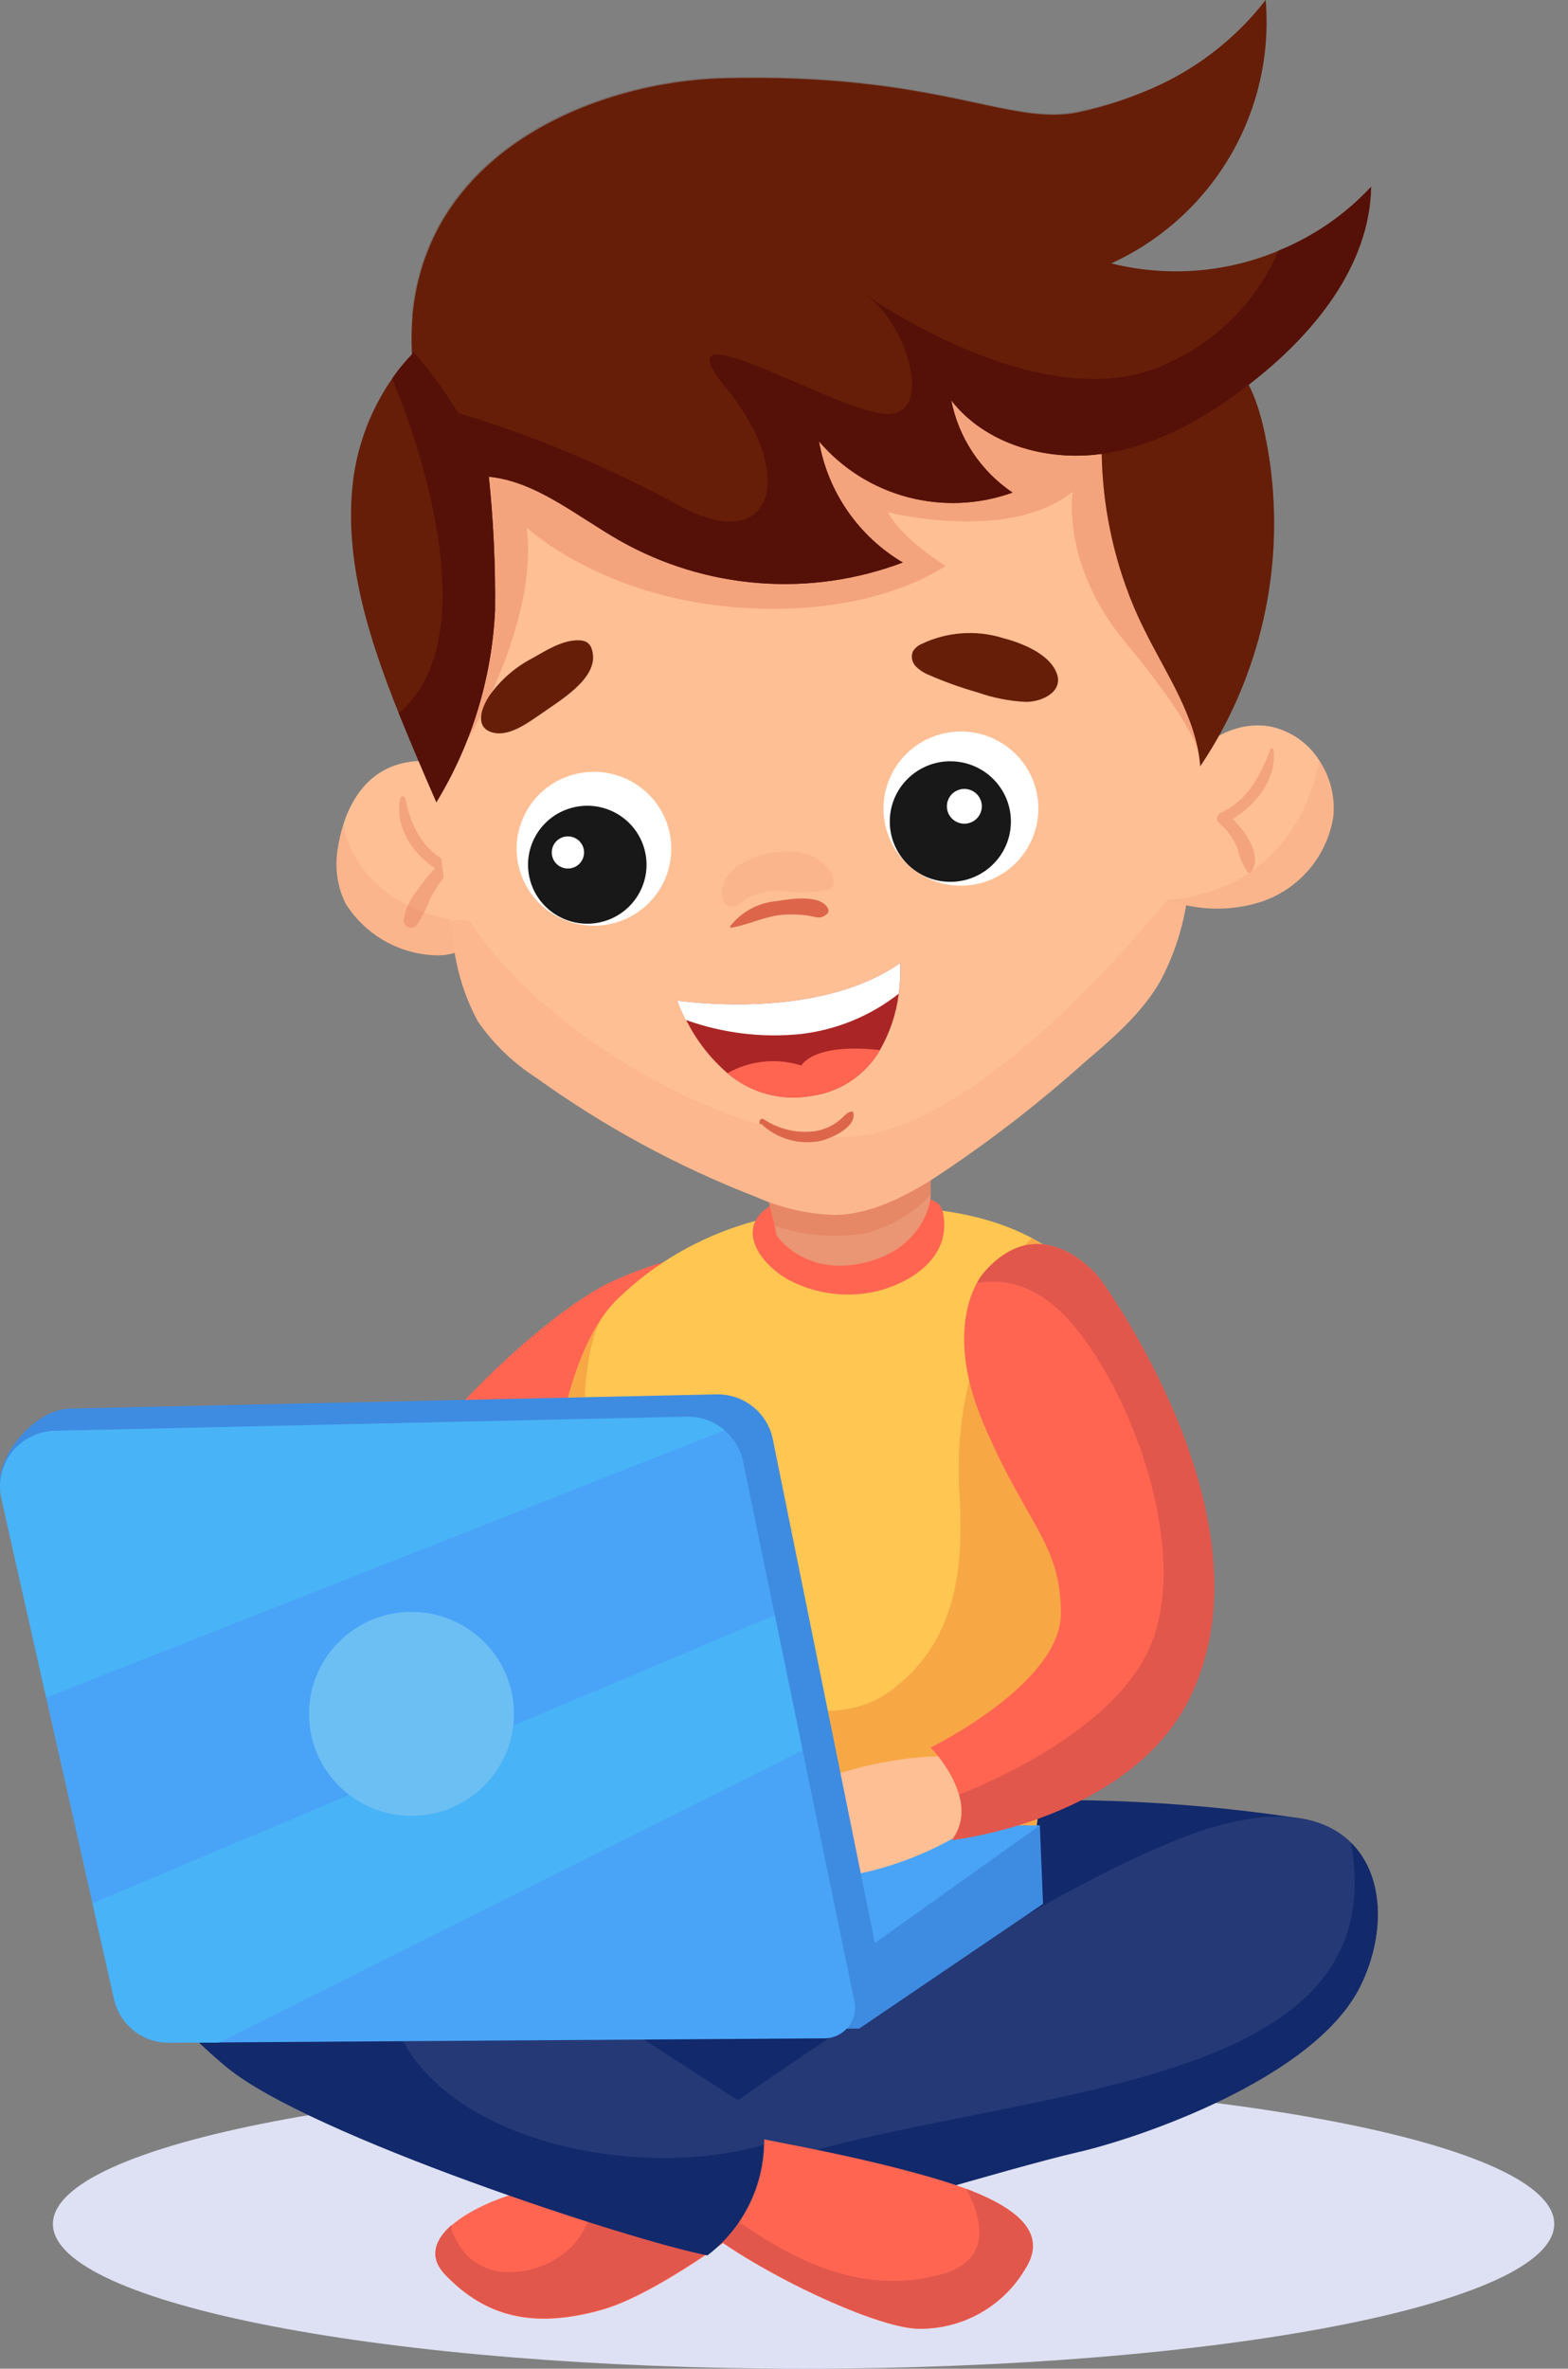 <svg width="102" height="154" viewBox="0 0 102 154" fill="none" xmlns="http://www.w3.org/2000/svg">
<rect x="0" y="0" width="102" height="154" fill="#808080" stroke="none"/>
<path d="M52.273 154C79.242 154 101.104 149.787 101.104 144.59C101.104 139.393 79.242 135.18 52.273 135.18C25.305 135.18 3.442 139.393 3.442 144.59C3.442 149.787 25.305 154 52.273 154Z" fill="#DEE1F3"/>
<path d="M84.085 118.149C75.06 116.819 65.898 116.676 56.835 117.723C42.128 119.481 58.198 137.558 58.198 137.558L84.085 118.149Z" fill="#12296B"/>
<path d="M50.055 81.043C46.413 81.059 42.821 81.879 39.536 83.444C34.382 86.007 21.684 97.834 20.298 108.599C18.912 119.365 36.983 121.131 36.983 121.131L40.33 117.8C40.33 117.8 30.614 114.911 31.206 107.368C31.797 99.824 45.889 93.713 45.889 93.713L50.055 81.043Z" fill="#FF6551"/>
<path d="M52.943 78.743C48.083 79.093 43.51 81.162 40.05 84.575C34.491 90.228 34.694 110.342 35.682 121.402C35.682 121.402 47.361 132.244 66.373 126.924C66.373 126.924 69.806 99.15 71.395 94.589C72.983 90.027 71.301 84.629 71.301 84.629C71.301 84.629 68.615 76.93 52.943 78.743Z" fill="#FFC652"/>
<path d="M67.112 80.493C65.041 82.638 64.442 85.016 63.648 87.75C62.65 90.663 62.225 93.739 62.394 96.812C62.721 101.869 62.309 106.717 57.863 109.978C53.9 112.875 46.605 110.365 43.398 107.283C41.513 105.478 40.47 102.992 39.59 100.545C38.705 98.156 38.18 95.651 38.033 93.109C37.932 91.189 38.103 87.13 39.279 85.519C34.475 92.141 34.701 110.907 35.643 121.456C35.643 121.456 47.322 132.299 66.334 126.978C66.334 126.978 69.767 99.205 71.356 94.643C72.944 90.081 71.262 84.683 71.262 84.683C71.262 84.683 70.476 82.29 67.112 80.493Z" fill="#F7A845"/>
<path d="M25.568 119.636C25.568 119.636 19.409 127.249 23.575 132.802C27.74 138.355 41.404 143.452 48.364 142.189C55.324 140.927 67.828 127.76 67.828 127.76L66.839 118.676L25.568 119.636Z" fill="#12296B"/>
<path d="M33.814 58.861C33.433 59.264 33.036 59.636 32.615 60.062C31.424 61.177 30.07 62.099 28.481 62.114C27.279 62.097 26.101 61.78 25.054 61.193C24.006 60.606 23.124 59.767 22.486 58.753C21.954 57.673 21.769 56.456 21.957 55.268C22.034 54.711 22.159 54.161 22.331 53.626C22.564 52.844 22.93 52.108 23.413 51.449C25.523 48.669 28.863 49.366 31.736 50.233L33.814 58.861Z" fill="#FFBF94"/>
<g style="mix-blend-mode:multiply" opacity="0.31">
<path d="M29.08 56.004C27.46 55.229 26.697 53.595 26.363 51.907C26.354 51.868 26.333 51.834 26.303 51.81C26.272 51.785 26.234 51.772 26.195 51.772C26.156 51.772 26.118 51.785 26.088 51.81C26.057 51.834 26.036 51.868 26.028 51.907C25.67 53.75 26.806 55.461 28.293 56.453C27.863 56.909 27.47 57.398 27.118 57.916C26.673 58.45 26.38 59.091 26.269 59.775C26.255 59.877 26.273 59.98 26.323 60.07C26.373 60.16 26.451 60.231 26.545 60.273C26.639 60.315 26.744 60.326 26.845 60.303C26.945 60.28 27.036 60.225 27.102 60.147C27.463 59.62 27.756 59.05 27.974 58.451C28.316 57.793 28.734 57.176 29.22 56.615C29.257 56.568 29.284 56.513 29.297 56.455C29.311 56.396 29.311 56.335 29.297 56.276C29.284 56.217 29.257 56.162 29.22 56.115C29.182 56.068 29.134 56.03 29.08 56.004Z" fill="#DD664A"/>
</g>
<g style="mix-blend-mode:multiply" opacity="0.12">
<path d="M32.615 60.07C31.424 61.185 30.07 62.106 28.481 62.122C27.279 62.105 26.101 61.788 25.054 61.201C24.006 60.614 23.124 59.775 22.486 58.761C21.954 57.681 21.769 56.464 21.957 55.276C22.034 54.718 22.159 54.169 22.331 53.633C22.58 54.942 24.137 60.108 32.615 60.07Z" fill="#DD664A"/>
</g>
<path d="M61.383 79.076C61.772 81.67 59.467 83.312 57.116 83.932C55.16 84.407 53.097 84.154 51.316 83.219C49.486 82.22 47.727 79.842 50.14 78.379C51.005 77.923 51.965 77.674 52.943 77.65C55.327 77.457 57.726 77.542 60.09 77.906C60.467 77.919 60.827 78.067 61.102 78.324C61.26 78.546 61.357 78.805 61.383 79.076Z" fill="#FF6551"/>
<path d="M60.542 72.624V77.883C60.542 77.883 60.222 81.136 56.26 82.088C52.297 83.041 50.514 80.315 50.514 80.315L50.397 79.695L49.829 77.449L49.05 74.645C46.652 64.004 58.066 73.484 58.066 73.484L58.844 73.096L59.023 73.631L60.542 72.624Z" fill="#EA9573"/>
<g style="mix-blend-mode:multiply" opacity="0.31">
<path d="M60.535 75.288V77.682C59.376 78.896 57.897 79.763 56.268 80.183C54.298 80.498 52.28 80.331 50.39 79.695L49.829 77.449L58.082 73.484L59.071 73.631L60.535 75.288Z" fill="#DD664A"/>
</g>
<path d="M77.227 58.451L77.172 58.776C76.883 60.545 76.302 62.254 75.452 63.834C74.253 65.902 72.384 67.505 70.555 69.061C67.428 71.863 64.091 74.424 60.574 76.721C58.69 77.883 56.618 78.921 54.4 78.99C52.594 78.95 50.815 78.549 49.168 77.813C44.094 75.847 39.293 73.244 34.881 70.068C33.387 69.111 32.098 67.869 31.09 66.413C30.216 64.791 29.668 63.015 29.478 61.185C29.4 60.72 29.33 60.263 29.26 59.806C27.885 50.884 27.447 41.843 27.952 32.831L28.053 32.056C27.251 28.068 30.482 24.373 33.885 22.073C37.783 19.465 42.163 17.651 46.771 16.737C51.379 15.822 56.123 15.825 60.729 16.745C64.747 17.566 68.71 19.161 71.691 21.965C75.031 25.109 76.884 29.555 77.686 34.047C78.488 38.539 78.309 43.155 78.13 47.724C78.083 51.316 77.781 54.901 77.227 58.451Z" fill="#FFBF94"/>
<g style="mix-blend-mode:multiply" opacity="0.09">
<path d="M77.171 58.776C76.882 60.545 76.3 62.254 75.451 63.834C74.252 65.901 72.383 67.505 70.553 69.061C67.427 71.863 64.09 74.424 60.572 76.721C58.688 77.883 56.617 78.921 54.398 78.99C52.593 78.95 50.814 78.549 49.166 77.813C44.093 75.847 39.291 73.244 34.88 70.068C33.385 69.111 32.097 67.869 31.088 66.413C30.215 64.791 29.667 63.015 29.477 61.185C29.399 60.72 29.329 60.263 29.259 59.806C29.5 59.946 30.372 59.574 30.691 60.077C34.405 65.948 45.616 73.739 54.632 73.933C63.648 74.127 75.972 58.443 75.972 58.443L77.171 58.776Z" fill="#DD664A"/>
</g>
<g style="mix-blend-mode:multiply" opacity="0.31">
<path d="M29.875 46.469L30.061 48.708C30.061 48.708 35.083 40.692 34.258 34.302C34.258 34.302 39.054 38.825 47.984 39.499C56.914 40.173 61.508 36.788 61.508 36.788C61.508 36.788 58.728 35.1 57.755 33.303C57.755 33.303 65.595 35.309 69.776 31.979C69.776 31.979 68.997 36.726 73.217 41.776C77.437 46.826 77.943 48.793 77.943 48.793L77.577 33.303L69.963 21.523L55.388 22.298L35.659 27.038L30.848 27.27C30.848 27.27 29.182 32.126 29.151 33.117C29.119 34.109 29.875 46.469 29.875 46.469Z" fill="#DD664A"/>
</g>
<path d="M28.387 52.154C27.629 50.43 26.892 48.695 26.176 46.95L25.942 46.377C24.003 41.536 22.345 36.401 22.968 31.251C23.265 28.87 24.136 26.595 25.506 24.621C25.925 24.009 26.399 23.436 26.923 22.909C28.482 21.243 30.562 20.151 32.825 19.811L32.871 20.028C31.47 23.436 31.524 27.099 31.781 30.809C32.095 33.752 32.236 36.71 32.202 39.669C31.997 44.083 30.686 48.375 28.387 52.154Z" fill="#661E08"/>
<path d="M82.045 58.629C80.064 59.261 77.928 59.221 75.972 58.513C75.488 58.345 75.014 58.146 74.555 57.917L76.533 50.76C77.608 48.437 80.255 46.725 82.761 47.26C84.014 47.557 85.103 48.326 85.798 49.405C86.522 50.478 86.855 51.765 86.74 53.053C86.549 54.322 86.01 55.514 85.182 56.498C84.353 57.482 83.268 58.22 82.045 58.629Z" fill="#FFBF94"/>
<path d="M81.423 43.008C80.623 45.42 79.497 47.713 78.075 49.823C77.826 46.563 75.809 43.759 74.377 40.816C73.941 39.939 73.559 39.036 73.233 38.113C72.104 34.948 71.576 31.602 71.675 28.246L77.764 22.67L78.285 22.197L78.667 22.344C80.652 23.212 81.656 25.543 82.162 27.681C83.33 32.761 83.074 38.062 81.423 43.008Z" fill="#661E08"/>
<g style="mix-blend-mode:multiply" opacity="0.32">
<path d="M81.423 43.008C81.913 37.927 82.201 29.841 78.457 31.135C74.712 32.428 73.622 35.998 73.233 38.105C72.104 34.94 71.576 31.595 71.675 28.238L77.764 22.662L78.667 22.336C80.652 23.204 81.656 25.535 82.162 27.673C83.331 32.755 83.076 38.06 81.423 43.008Z" fill="#661E08"/>
</g>
<g style="mix-blend-mode:multiply" opacity="0.31">
<path d="M80.192 53.246C81.749 52.301 83.089 50.582 82.847 48.723C82.847 48.623 82.676 48.584 82.637 48.723C81.952 50.466 81.197 52.015 79.398 52.851C79.337 52.877 79.284 52.918 79.243 52.97C79.202 53.022 79.176 53.083 79.166 53.148C79.156 53.214 79.162 53.28 79.185 53.342C79.208 53.404 79.247 53.459 79.297 53.502C79.829 53.951 80.243 54.523 80.504 55.167C80.618 55.701 80.829 56.211 81.127 56.669C81.144 56.691 81.166 56.708 81.191 56.719C81.216 56.731 81.243 56.737 81.271 56.737C81.298 56.737 81.325 56.731 81.35 56.719C81.375 56.708 81.397 56.691 81.415 56.669C82.1 55.578 81.064 54.106 80.192 53.246Z" fill="#DD664A"/>
</g>
<path d="M81.313 24.946C78.464 27.162 75.209 29.028 71.628 29.516C68.046 30.004 64.091 28.873 61.88 26.031C62.362 28.474 63.795 30.629 65.867 32.025C63.677 32.814 61.298 32.917 59.047 32.322C56.797 31.727 54.784 30.461 53.277 28.695C53.561 30.321 54.195 31.867 55.136 33.226C56.077 34.586 57.302 35.727 58.727 36.572C55.749 37.695 52.559 38.151 49.383 37.909C46.207 37.667 43.124 36.731 40.353 35.17C37.332 33.435 34.436 30.871 30.948 30.964L29.516 28.362L26.83 23.498C26.751 22.529 26.751 21.555 26.83 20.586C27.842 9.503 39.209 5.313 46.987 5.096C61.281 4.724 65.734 8.341 70.343 7.265C71.739 6.952 73.105 6.517 74.423 5.964C77.546 4.711 80.277 2.652 82.333 0C82.629 3.535 81.824 7.075 80.027 10.138C78.23 13.202 75.529 15.641 72.29 17.124C75.917 18.031 79.743 17.74 83.189 16.295C85.473 15.368 87.525 13.954 89.2 12.152C89.099 17.325 85.416 21.771 81.313 24.946Z" fill="#661E08"/>
<path d="M28.388 52.154C27.63 50.43 26.893 48.695 26.177 46.95L25.943 46.377C32.592 40.73 25.507 24.621 25.507 24.621C25.926 24.009 26.4 23.436 26.924 22.909C28.984 25.26 30.626 27.942 31.782 30.84C32.096 33.783 32.237 36.741 32.203 39.7C31.993 44.103 30.682 48.384 28.388 52.154Z" fill="#551107"/>
<path d="M81.314 24.946C78.464 27.161 75.21 29.028 71.629 29.516C68.047 30.004 64.092 28.873 61.881 26.031C62.362 28.474 63.795 30.629 65.867 32.025C63.678 32.814 61.298 32.917 59.048 32.322C56.798 31.727 54.784 30.461 53.278 28.695C53.562 30.321 54.196 31.867 55.137 33.226C56.077 34.586 57.302 35.727 58.728 36.572C55.75 37.695 52.559 38.151 49.384 37.909C46.208 37.667 43.125 36.731 40.354 35.17C37.582 33.621 34.904 31.297 31.79 30.995C31.79 30.941 31.79 30.895 31.79 30.84C31.237 29.457 30.573 28.121 29.804 26.844C34.697 28.328 39.426 30.3 43.92 32.73C50.358 36.386 51.877 30.879 47.26 25.264C42.643 19.649 53.854 26.449 57.381 26.89C60.908 27.332 59.039 21.283 56.602 19.393C54.166 17.503 67.393 27.99 76.16 23.521C79.307 22.049 81.801 19.477 83.167 16.295C85.451 15.368 87.502 13.953 89.177 12.152C89.099 17.325 85.417 21.771 81.314 24.946Z" fill="#551107"/>
<g style="mix-blend-mode:screen" opacity="0.28">
<path d="M74.423 5.964C74.368 6.111 74.314 6.258 74.252 6.397C73.445 8.279 72.171 9.926 70.549 11.183C68.927 12.44 67.01 13.267 64.979 13.585C61.787 14.057 58.525 13.228 55.333 13.585C54.552 13.621 53.8 13.891 53.176 14.359C52.288 15.133 52.141 16.566 51.222 17.333C50.754 17.648 50.213 17.839 49.651 17.888C49.088 17.937 48.522 17.842 48.006 17.612C46.94 17.232 45.99 16.597 44.892 16.249C44.369 16.034 43.797 15.965 43.237 16.05C42.677 16.134 42.151 16.369 41.716 16.729C40.454 18.007 41.303 20.23 40.633 21.895C40.057 23.328 38.446 24.087 36.904 24.327C33.198 24.931 29.453 23.25 26.783 20.524C27.795 9.441 39.162 5.251 46.94 5.034C61.234 4.662 65.688 8.279 70.297 7.203C71.706 6.913 73.087 6.498 74.423 5.964Z" fill="#661E08"/>
</g>
<g style="mix-blend-mode:multiply" opacity="0.12">
<path d="M82.046 58.629C80.064 59.261 77.928 59.221 75.973 58.513C84.825 57.738 85.814 49.405 85.814 49.405C86.538 50.478 86.871 51.765 86.756 53.053C86.564 54.324 86.022 55.517 85.191 56.502C84.36 57.486 83.271 58.222 82.046 58.629Z" fill="#DD664A"/>
</g>
<path d="M38.454 42.086C38.392 41.952 38.295 41.837 38.174 41.753C38.023 41.673 37.854 41.631 37.683 41.629C36.617 41.583 35.519 42.295 34.623 42.798C33.493 43.387 32.523 44.24 31.797 45.285C31.385 45.943 30.871 47.136 31.86 47.562C32.973 48.019 34.258 47.043 35.114 46.47C36.29 45.618 38.921 44.146 38.547 42.404C38.526 42.295 38.495 42.189 38.454 42.086Z" fill="#661E08"/>
<path d="M68.685 43.643C68.148 42.458 66.404 41.784 65.244 41.482C63.485 40.938 61.584 41.079 59.926 41.877C59.7 41.978 59.51 42.146 59.381 42.357C59.318 42.516 59.3 42.691 59.332 42.859C59.364 43.028 59.443 43.184 59.56 43.31C59.801 43.555 60.09 43.748 60.409 43.875C61.448 44.33 62.517 44.713 63.609 45.021C64.612 45.375 65.661 45.581 66.723 45.633C67.829 45.641 69.293 44.921 68.685 43.643Z" fill="#661E08"/>
<path d="M57.239 68.272C56.772 69.074 56.127 69.76 55.352 70.277C54.578 70.794 53.695 71.128 52.771 71.253C51.809 71.424 50.821 71.379 49.878 71.124C48.936 70.868 48.062 70.407 47.321 69.774C46.203 68.809 45.29 67.632 44.635 66.312C44.411 65.908 44.216 65.488 44.051 65.057C44.253 65.057 53.09 66.436 58.563 62.61C58.589 63.288 58.555 63.967 58.462 64.639C58.298 65.918 57.883 67.152 57.239 68.272Z" fill="#AA2626"/>
<path d="M58.462 64.608C56.625 66.048 54.424 66.954 52.101 67.226C49.57 67.487 47.012 67.174 44.619 66.312C44.401 65.907 44.211 65.488 44.051 65.057C44.253 65.057 53.09 66.436 58.563 62.61C58.587 63.278 58.553 63.946 58.462 64.608Z" fill="white"/>
<path d="M57.24 68.272C56.773 69.075 56.127 69.761 55.353 70.277C54.578 70.794 53.695 71.128 52.771 71.253C51.809 71.424 50.822 71.379 49.879 71.124C48.937 70.868 48.063 70.407 47.321 69.774C48.045 69.365 48.847 69.11 49.675 69.025C50.503 68.94 51.34 69.026 52.133 69.278C52.133 69.278 52.849 67.784 57.24 68.272Z" fill="#FF6551"/>
<path d="M49.526 73.073C50.022 73.545 50.624 73.892 51.282 74.086C51.94 74.28 52.635 74.315 53.309 74.189C54.026 74.041 55.715 73.298 55.513 72.353C55.509 72.326 55.495 72.301 55.473 72.284C55.451 72.266 55.423 72.258 55.396 72.26C55.03 72.345 54.937 72.578 54.617 72.826C54.168 73.192 53.632 73.438 53.06 73.538C51.876 73.704 50.672 73.428 49.681 72.764C49.479 72.632 49.3 72.957 49.463 73.104L49.526 73.073Z" fill="#DD664A"/>
<g style="mix-blend-mode:multiply" opacity="0.12">
<path d="M54.088 56.786C53.861 56.429 53.562 56.123 53.21 55.888C52.857 55.653 52.458 55.495 52.04 55.423C51.202 55.28 50.342 55.342 49.533 55.601C48.42 55.926 47.33 56.499 46.987 57.684C46.9 57.935 46.9 58.208 46.987 58.459C47.041 58.63 47.16 58.774 47.318 58.86C47.476 58.947 47.661 58.97 47.836 58.923C48.006 58.844 48.161 58.736 48.295 58.606C49.086 58.061 50.051 57.827 51.005 57.948C51.951 58.07 52.911 58.036 53.846 57.847C53.93 57.825 54.009 57.788 54.08 57.738C54.345 57.506 54.259 57.08 54.088 56.786Z" fill="#DD664A"/>
</g>
<path d="M53.877 59.102C53.449 58.118 51.401 58.436 50.553 58.583C49.956 58.629 49.375 58.799 48.848 59.082C48.321 59.364 47.86 59.754 47.493 60.225C47.493 60.225 47.493 60.325 47.563 60.318C48.661 60.132 49.657 59.613 50.786 59.489C51.406 59.426 52.032 59.444 52.647 59.543C53.106 59.628 53.363 59.768 53.753 59.458C53.811 59.422 53.855 59.366 53.878 59.302C53.9 59.237 53.9 59.166 53.877 59.102Z" fill="#DD664A"/>
<path d="M39.726 60.067C42.438 59.469 44.149 56.797 43.547 54.099C42.945 51.401 40.259 49.7 37.547 50.298C34.836 50.897 33.125 53.569 33.727 56.267C34.328 58.964 37.014 60.666 39.726 60.067Z" fill="white"/>
<path d="M39.038 59.963C41.116 59.504 42.427 57.457 41.966 55.39C41.505 53.323 39.447 52.019 37.369 52.477C35.291 52.936 33.98 54.983 34.441 57.051C34.902 59.118 36.961 60.422 39.038 59.963Z" fill="#191818"/>
<path d="M36.943 56.468C37.524 56.468 37.994 56 37.994 55.423C37.994 54.845 37.524 54.377 36.943 54.377C36.363 54.377 35.892 54.845 35.892 55.423C35.892 56 36.363 56.468 36.943 56.468Z" fill="white"/>
<path d="M63.601 57.462C66.317 56.862 68.03 54.186 67.427 51.485C66.825 48.783 64.134 47.078 61.418 47.678C58.703 48.278 56.989 50.954 57.592 53.655C58.194 56.357 60.885 58.062 63.601 57.462Z" fill="white"/>
<path d="M65.76 53.467C65.79 51.303 64.05 49.525 61.874 49.495C59.699 49.466 57.911 51.196 57.882 53.361C57.852 55.525 59.592 57.303 61.767 57.333C63.943 57.362 65.73 55.632 65.76 53.467Z" fill="#191818"/>
<path d="M63.842 52.178C63.891 52.396 63.873 52.624 63.791 52.832C63.71 53.041 63.568 53.22 63.384 53.349C63.2 53.477 62.981 53.548 62.756 53.553C62.532 53.557 62.31 53.496 62.121 53.375C61.931 53.255 61.782 53.082 61.691 52.877C61.601 52.672 61.574 52.445 61.613 52.225C61.652 52.005 61.756 51.801 61.912 51.639C62.067 51.478 62.268 51.366 62.487 51.318C62.782 51.253 63.09 51.308 63.343 51.469C63.597 51.63 63.777 51.885 63.842 52.178Z" fill="white"/>
<path d="M48.351 138.456C48.351 138.456 39.101 141.554 35.419 142.158C31.736 142.762 26.473 145.31 28.996 147.928C31.518 150.546 34.578 151.475 39.187 150.166C43.796 148.857 51.94 142.127 51.94 142.127L48.351 138.456Z" fill="#FF6551"/>
<path d="M48.349 138.456C48.349 138.456 43.507 140.09 39.435 141.213C39.092 141.306 38.54 143.583 38.399 143.955C38.186 144.699 37.806 145.385 37.286 145.961C36.67 146.597 35.914 147.084 35.079 147.383C34.243 147.683 33.349 147.787 32.467 147.688C31.676 147.553 30.945 147.186 30.365 146.635C30.147 146.41 29.064 144.923 29.438 144.606C28.286 145.581 27.842 146.735 28.971 147.897C31.486 150.492 34.553 151.444 39.162 150.135C43.772 148.827 51.915 142.096 51.915 142.096L48.349 138.456Z" fill="#E1574C"/>
<path d="M45.376 138.409C45.376 138.409 66.311 123.253 77.67 119.194C89.029 115.136 91.443 123.253 88.461 129.185C85.479 135.118 74.128 139.014 70.071 139.935C66.015 140.857 52.39 144.946 52.39 144.946C52.39 144.946 47.314 144.52 45.376 138.409Z" fill="#243976"/>
<path d="M87.885 119.806C91.092 137.55 61.982 135.381 47.111 141.786C48.379 143.478 50.258 144.611 52.351 144.946C52.351 144.946 65.937 140.865 70.032 139.935C74.127 139.006 85.487 135.126 88.461 129.185C90.096 125.925 90.103 122.006 87.885 119.806Z" fill="#12296B"/>
<path d="M46.956 138.456C47.516 138.828 54.399 139.757 60.728 141.608C67.058 143.459 67.984 145.481 66.684 147.533C65.964 148.75 64.927 149.752 63.683 150.434C62.44 151.115 61.034 151.451 59.615 151.406C56.259 151.22 47.049 146.588 44.581 143.816L46.956 138.456Z" fill="#FF6551"/>
<path d="M62.854 142.305C64.037 144.52 64.325 146.852 61.515 147.789C55.193 149.671 49.899 145.945 45.212 142.367L44.581 143.8C47.049 146.573 56.259 151.204 59.615 151.39C61.034 151.435 62.44 151.099 63.683 150.418C64.927 149.737 65.964 148.735 66.684 147.518C67.821 145.752 67.253 143.963 62.854 142.305Z" fill="#E1574C"/>
<path d="M15.502 118.095C15.502 118.095 9.733 119.566 8.612 122.633C7.491 125.7 9.39 129.96 14.755 134.398C20.119 138.835 41.226 145.721 46.022 146.627C47.394 145.581 48.45 144.179 49.075 142.575C49.7 140.971 49.869 139.227 49.564 137.534C49.564 137.534 36.718 129.387 30.762 125.142C24.806 120.898 19.691 117.552 15.502 118.095Z" fill="#243976"/>
<path d="M25.692 131.524C30.262 130.873 34.257 130.238 38.671 130.502C35.751 128.573 32.832 126.629 30.753 125.127C24.797 120.867 19.682 117.552 15.493 118.094C15.493 118.094 9.724 119.566 8.603 122.633C7.482 125.7 9.382 129.96 14.746 134.397C20.11 138.835 41.217 145.72 46.013 146.627C47.123 145.779 48.028 144.693 48.66 143.45C49.292 142.208 49.635 140.84 49.664 139.447C41.45 141.848 28.511 139.207 25.692 131.524Z" fill="#12296B"/>
<path d="M67.665 118.676H20.951L12.768 126.328L57.419 128.217L67.665 118.676Z" fill="#49A4F7"/>
<path d="M50.335 117.041C49.758 117.354 49.232 117.754 48.778 118.226C48.685 118.308 48.626 118.421 48.614 118.544C48.614 118.854 49.058 118.923 49.393 118.877L51.845 118.497C51.277 118.586 50.735 118.794 50.253 119.106C49.771 119.419 49.361 119.829 49.05 120.31C49.648 120.489 50.28 120.526 50.895 120.418C50.531 120.705 50.146 120.964 49.743 121.193C53.145 123.47 60.028 120.96 63.025 118.869C63.835 118.395 64.459 117.66 64.793 116.786C65.929 112.789 57.56 114.462 55.839 114.942C53.932 115.438 52.086 116.142 50.335 117.041Z" fill="#FFBF94"/>
<path d="M63.952 82.801C63.952 82.801 61.172 85.899 63.952 92.498C66.731 99.096 69.012 100.305 69.012 104.89C69.012 109.475 60.534 113.618 60.534 113.618C60.534 113.618 63.874 116.972 61.935 119.597C61.935 119.597 73.614 118.281 77.444 110.21C83.026 98.593 71.496 83.057 71.496 83.057C71.496 83.057 67.736 78.332 63.952 82.801Z" fill="#FF6551"/>
<path d="M63.952 82.801C63.798 82.995 63.662 83.202 63.547 83.421C65.104 83.126 67.439 83.366 69.775 86.1C73.855 90.887 77.638 101.544 74.579 107.562C72.095 112.449 64.964 115.655 62.387 116.677C62.557 117.169 62.608 117.694 62.533 118.208C62.459 118.723 62.262 119.212 61.958 119.636C61.958 119.636 73.637 118.319 77.467 110.249C83.049 98.632 71.519 83.095 71.519 83.095C71.519 83.095 67.735 78.332 63.952 82.801Z" fill="#E1574C"/>
<path d="M0.001 96.277L10.177 129.425C10.374 130.219 10.833 130.924 11.481 131.427C12.129 131.929 12.928 132.201 13.75 132.198L55.894 131.888L67.852 123.779L67.642 118.675L56.913 126.327L50.272 93.566C50.101 92.732 49.642 91.983 48.973 91.451C48.304 90.919 47.469 90.637 46.613 90.654L4.571 91.576C2.204 91.63 -0.054 94.643 0.001 96.277Z" fill="#3E8CE1"/>
<path d="M0.11 97.509L7.429 130.037C7.621 130.832 8.078 131.539 8.725 132.043C9.373 132.546 10.173 132.817 10.995 132.81L53.636 132.523C53.933 132.521 54.226 132.453 54.493 132.323C54.76 132.194 54.995 132.008 55.181 131.777C55.366 131.547 55.498 131.278 55.566 130.99C55.634 130.703 55.637 130.404 55.575 130.115L48.342 95.038C48.171 94.203 47.711 93.455 47.042 92.923C46.374 92.391 45.539 92.109 44.683 92.126L3.567 93.024C3.022 93.037 2.487 93.17 2.001 93.416C1.515 93.661 1.09 94.012 0.758 94.442C0.427 94.873 0.196 95.372 0.084 95.902C-0.028 96.433 -0.019 96.982 0.11 97.509Z" fill="#49A4F7"/>
<path d="M44.683 92.103L3.567 93.024C3.022 93.037 2.487 93.17 2.001 93.416C1.515 93.661 1.09 94.012 0.758 94.442C0.427 94.873 0.196 95.371 0.084 95.902C-0.028 96.433 -0.019 96.982 0.11 97.508L2.999 110.373L47.135 92.986C46.453 92.403 45.581 92.089 44.683 92.103Z" fill="#49B3F7"/>
<path d="M50.398 105.014L6.02 123.741L7.437 130.03C7.629 130.825 8.086 131.532 8.733 132.035C9.381 132.539 10.181 132.809 11.003 132.802H14.218L52.212 113.789L50.398 105.014Z" fill="#49B3F7"/>
<path d="M26.767 118.056C30.448 118.056 33.432 115.088 33.432 111.426C33.432 107.765 30.448 104.797 26.767 104.797C23.086 104.797 20.103 107.765 20.103 111.426C20.103 115.088 23.086 118.056 26.767 118.056Z" fill="#6CBFF3"/>
</svg>
